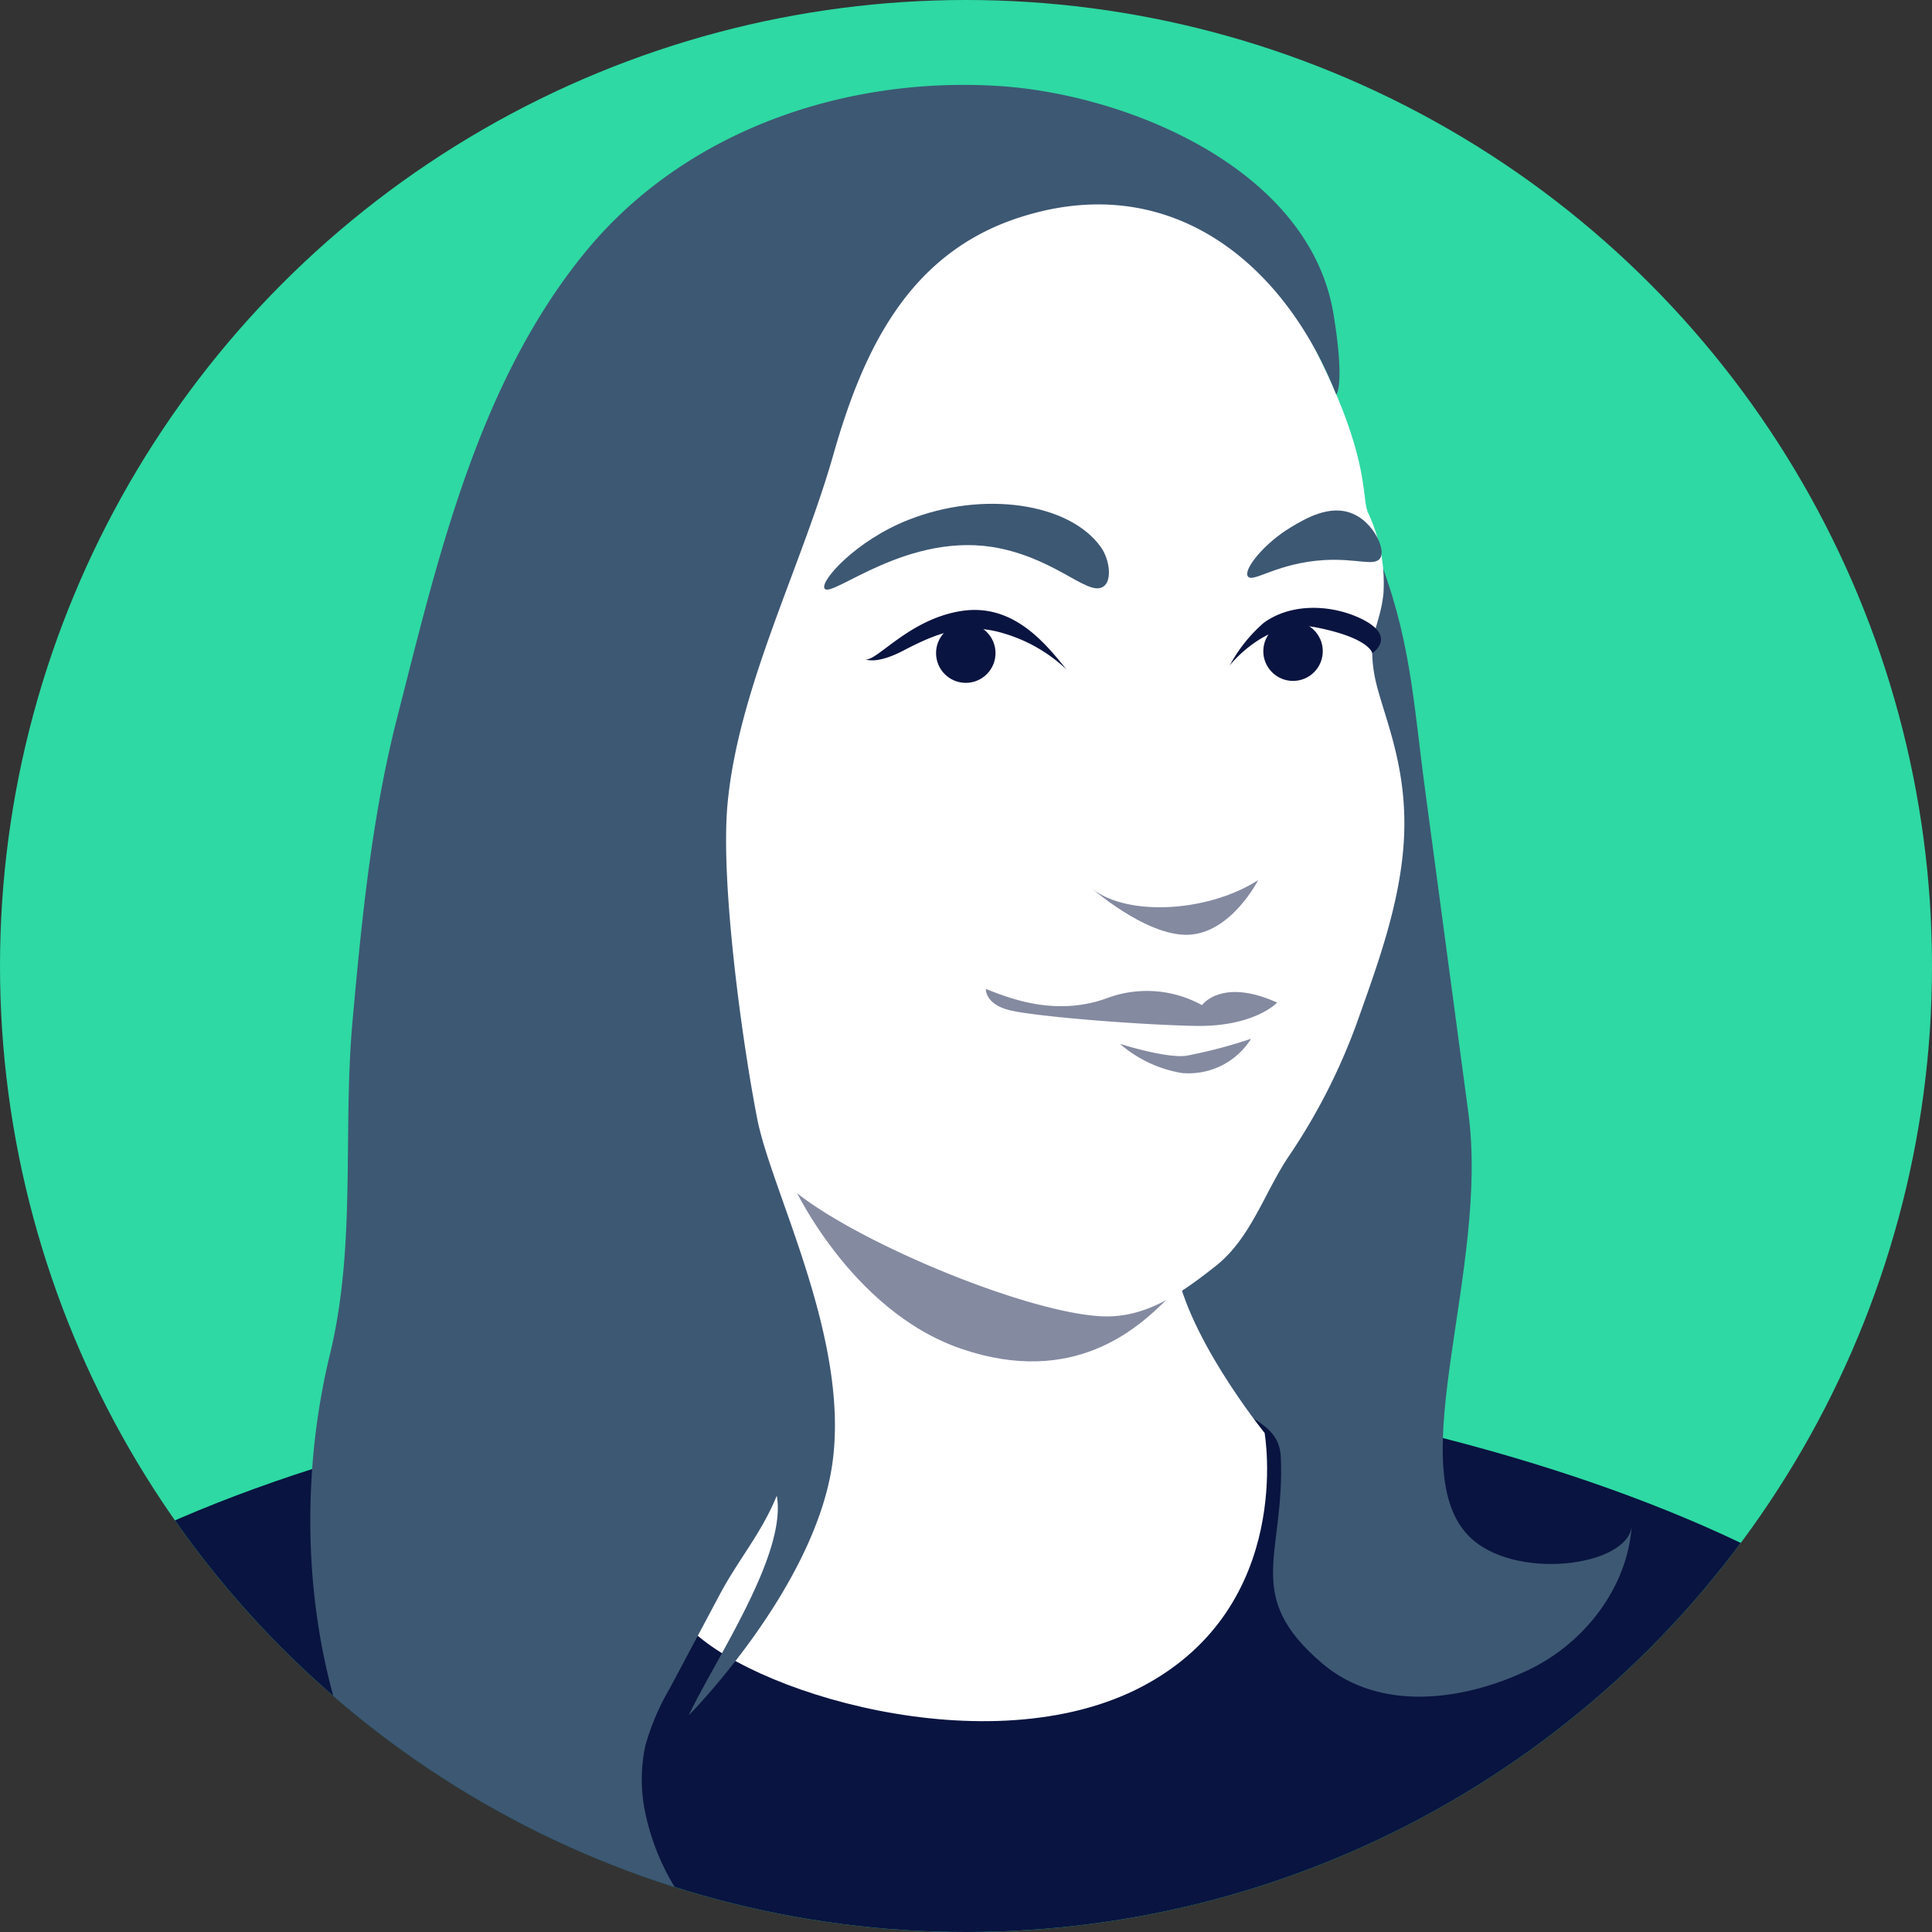 <svg id="illustrations" xmlns="http://www.w3.org/2000/svg" xmlns:xlink="http://www.w3.org/1999/xlink" viewBox="0 0 180 180"><rect x="0" y="0" width="180" height="180" fill="#333333" stroke="none"/><defs><style>.cls-1{fill:none;}.cls-2{clip-path:url(#clip-path);}.cls-3{fill:#091440;}.cls-4{clip-path:url(#clip-path-2);}.cls-5{fill:#2ed9a3;}.cls-6{fill:#3d5873;}.cls-7{fill:#fff;}.cls-8{fill:#848aa0;}.cls-9{fill:#0a1440;}</style><clipPath id="clip-path"><circle class="cls-1" cx="-109.15" cy="90" r="90"/></clipPath><clipPath id="clip-path-2"><circle class="cls-1" cx="90" cy="90" r="90"/></clipPath></defs><title>Leslie</title><g class="cls-2"><path class="cls-3" d="M-73.34,135.56c-1.14-.27-2.58-.57-4.24-.87s-3.62-.7-5.47-1l0,.14c-8.37-1.24-16.8-2.12-25.23-2.77-9-.69-18-1.16-27-.95a73,73,0,0,0-15.25,1.69c-21.68,5.13-42.63,13-63.8,19.87l-2.46.79.12,40.89H1.23V165S-25.93,145.72-73.34,135.56Z"/></g><g class="cls-4"><rect class="cls-5" width="180.3" height="180.3"/><path class="cls-3" d="M186.87,168.74c-.93-22.32-54.92-40.4-97.7-40.93-43.28-.54-98,16.6-99.42,38.81-1.4,22.6,52.45,50.26,101.61,49.65C136.87,215.71,187.79,190.8,186.87,168.74Z"/><path class="cls-6" d="M136.74,143c-6.12-6.5,2-24.83.07-39.28l-4-29.86c-1.18-8.73-1.35-14.53-4.66-22.74-2.34-.85-3.16,1.82-4.3,4-7.69,15-6.89,32.94-12.7,48.74-1.38,3.73-2.69,7.5-2.82,11.46-.62,18.25,10.78,14.4,11,20.44.39,9.16-3.6,12.86,3.85,19.21,5.32,4.54,13.09,3.52,19.15.65,5.26-2.48,9.33-7.71,9.7-13.52C151.8,146,140.83,147.38,136.74,143Z"/><path class="cls-7" d="M109.43,117.16c.69,6.85,8.39,16.34,8.39,16.34s2.85,16.11-11.39,23.62-37.08.43-42.53-5.8-6.16-20.52-6.16-20.52l8.73-24.2,15.39-3.35,21.28,5.12Z"/><path class="cls-8" d="M108.67,121.1c-2.62,2.59-8.59,8.15-19.09,4.57s-15.86-15.59-15.86-15.59l26.39,8Z"/><path class="cls-7" d="M101.12,18.55c11.44,1.08,17.07,5.1,21.85,14.86s3.83,13,4.51,14.41a15.35,15.35,0,0,1,1.41,7.5c-.32,3-1.44,3.69-.89,7.26s3.38,8.54,2.75,16.37c-.45,5.55-2.38,10.86-4.23,16.06a56.23,56.23,0,0,1-6.41,12.66c-2.28,3.36-3.54,7.66-6.82,10.26s-6.62,4.95-10.78,4.7c-6.92-.4-22-6.61-28.12-11.36-9.85-7.62-14.17-36.81-14.17-36.81l1-32.55s21.56-21.24,27-23.75S101.12,18.55,101.12,18.55Z"/><path class="cls-6" d="M102.91,54.56c.71-.65.42-2.52-.34-3.58-2.94-4.14-11-5.3-17.95-2.54-4.87,1.92-8.23,5.69-7.8,6.39.61,1,7.88-5.5,16.34-3.74C98.77,52.26,101.57,55.78,102.91,54.56Z"/><path class="cls-6" d="M120.26,49.13c-2.43,1.45-4.45,3.92-4,4.57s2.72-1.26,7.12-1.52c3.11-.17,4.67.62,5.21-.18s-.62-3.32-2.54-4.13C123.91,46.94,121.59,48.33,120.26,49.13Z"/><path class="cls-8" d="M91.85,92.14c2.22.87,6.48,2.59,11.25.87a10.62,10.62,0,0,1,8.89.64s1.81-2.59,7-.24c0,0-2.14,2.29-7.69,2.17s-14.75-.88-17.15-1.44S91.85,92.14,91.85,92.14Z"/><path class="cls-8" d="M117.22,82c-4.9,3.13-12.7,3.4-15.76.55,0,0,5.23,4.68,9.24,4.54S117.22,82,117.22,82Z"/><circle class="cls-9" cx="120.47" cy="60.67" r="2.77"/><circle class="cls-9" cx="89.98" cy="60.85" r="2.77"/><path class="cls-9" d="M114.57,62s3.47-4.47,8.09-3.54c5,1,5.19,2.4,5.19,2.4s2.32-1.5-.88-3.14c-2.62-1.33-6.49-1.67-9.22.3A14.08,14.08,0,0,0,114.57,62Z"/><path class="cls-9" d="M99.36,62.37c-2-2.48-5-6.21-9.83-5.44s-7.82,4.67-8.88,4.5c0,0,1,.51,3.56-.84,2.84-1.48,5.69-2.72,9.4-1.55A14.42,14.42,0,0,1,99.36,62.37Z"/><path class="cls-6" d="M124.5,36.77c-4.94-12.5-15.72-21.1-29.73-16.44-10.21,3.4-14.4,12.41-17.14,22.07-3,10.51-8.85,21.72-9.85,32.53-.68,7.47,1.43,22.49,2.77,29.31s8.64,20.49,7,32.11-13.38,23.46-13.38,23.46c2.39-5.1,9.19-15,8.2-20.46-1.42,3.5-3.58,5.94-5.34,9.26l-4.65,8.73a22.61,22.61,0,0,0-2.24,5.24,15,15,0,0,0,0,6.42,22.08,22.08,0,0,0,16.3,16.78c-3.62,3.38-8.91,4.58-13.83,4s-9.56-2.67-13.8-5.23c-4.57-2.76-7.11-6.51-10.19-10.66-9.8-13.18-11.68-32.07-7.88-47.71,2.48-10.22,1.17-20.74,2.11-31.11.84-9.32,1.78-18.87,4.1-28C40.8,52,44.54,35.53,54.74,23.23,64,12.12,78.7,7.16,92.85,8c12,.7,29.15,7.64,31.39,21.27C125.32,35.86,124.5,36.77,124.5,36.77Z"/><path class="cls-8" d="M116.56,96.78a6.87,6.87,0,0,1-6.45,3.19,11.72,11.72,0,0,1-5.77-2.72s4.2,1.35,6.15,1.12A46.22,46.22,0,0,0,116.56,96.78Z"/></g></svg>